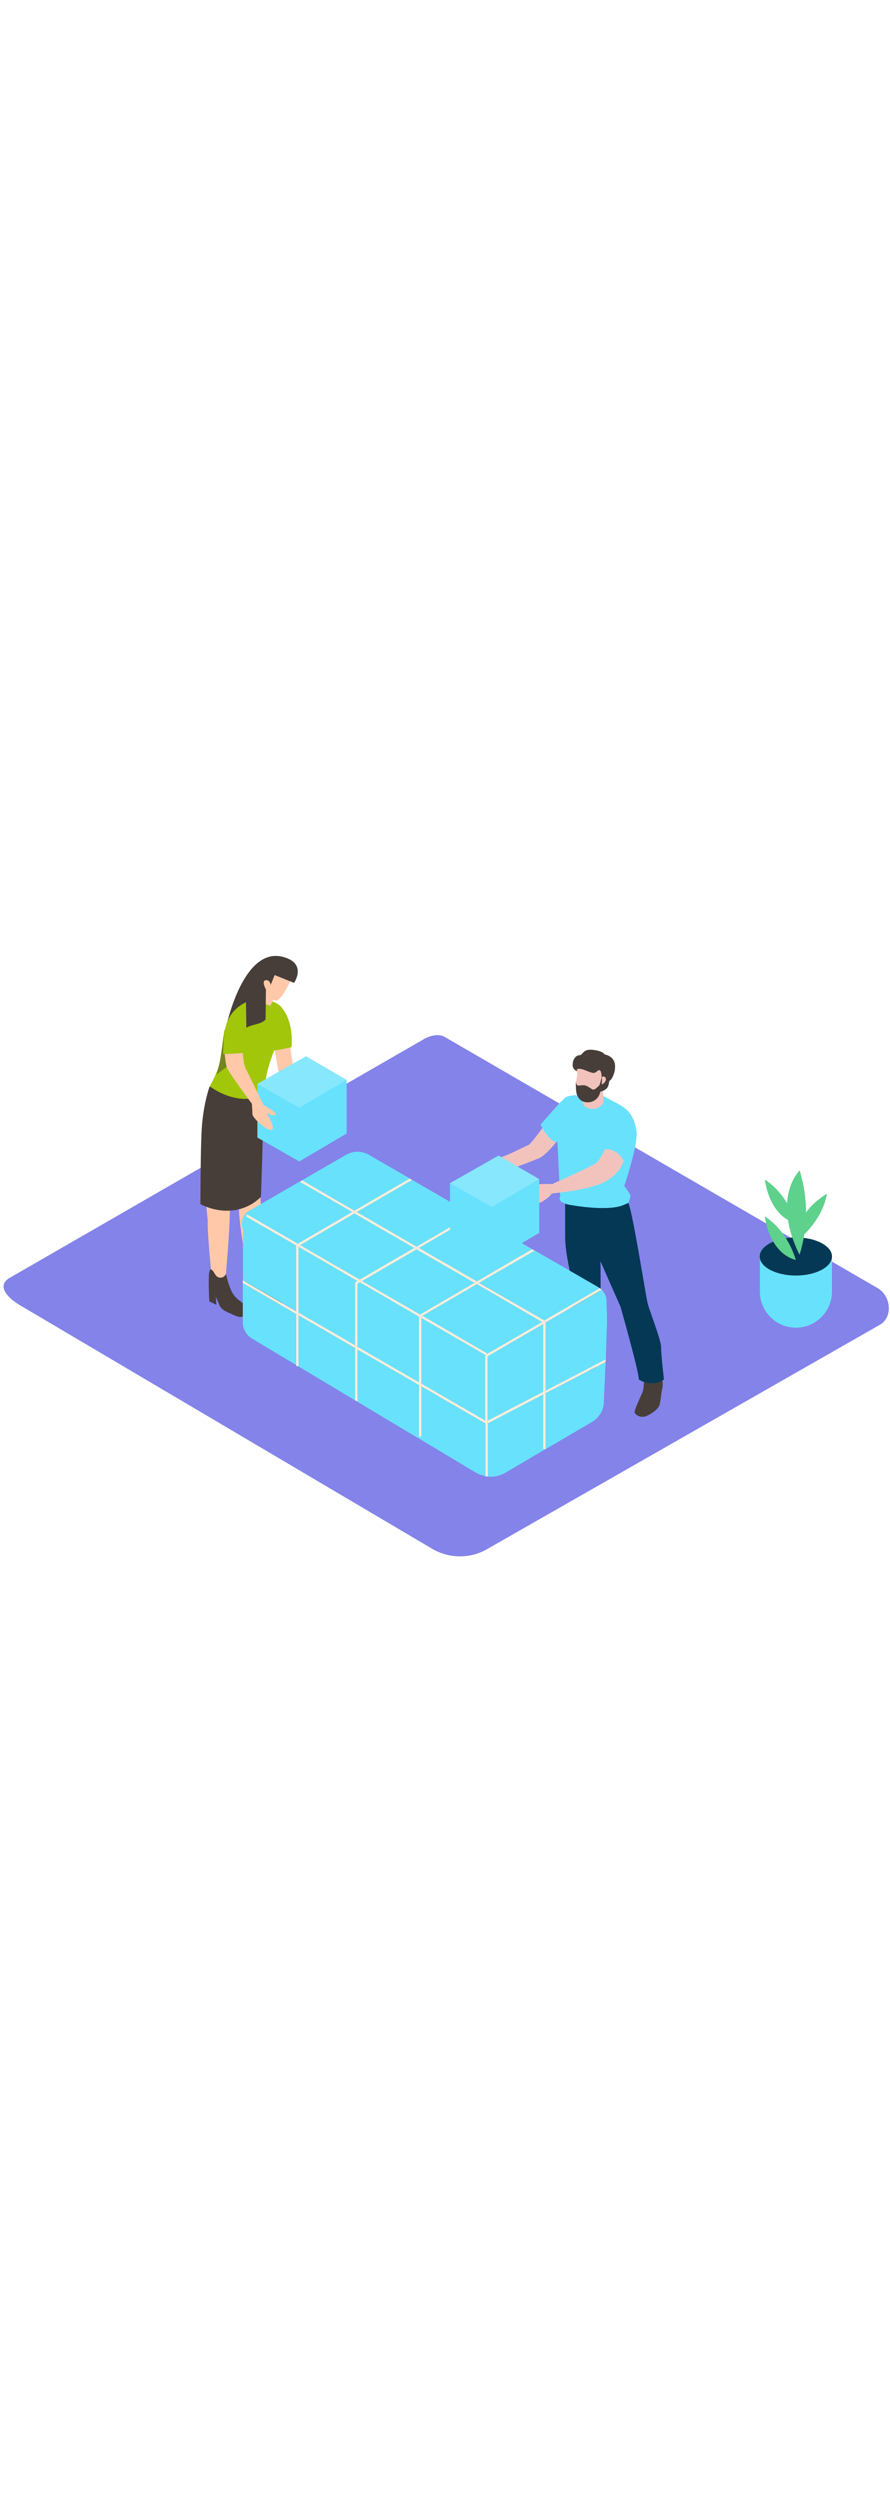 <svg version="1.1" id="Layer_1" xmlns="http://www.w3.org/2000/svg" xmlns:xlink="http://www.w3.org/1999/xlink" x="0px" y="0px" viewBox="0 0 500 500" style="width: 178px;" xml:space="preserve" data-imageid="team-building-94" imageName="Team Building" class="illustrations_image">
<style type="text/css">
	.st0_team-building-94{fill:#8383EA;}
	.st1_team-building-94{opacity:0.63;fill:url(#SVGID_1_);enable-background:new    ;}
	.st2_team-building-94{opacity:0.63;fill:url(#SVGID_00000085940203626408715080000005968398424916210339_);enable-background:new    ;}
	.st3_team-building-94{opacity:0.63;fill:url(#SVGID_00000028304940660072519820000007669111047241108385_);enable-background:new    ;}
	.st4_team-building-94{fill:#F2C3BD;}
	.st5_team-building-94{fill:#473E39;}
	.st6_team-building-94{fill:#053855;}
	.st7_team-building-94{fill:#68E1FD;}
	.st8_team-building-94{fill:#FFC8A9;}
	.st9_team-building-94{fill:#A2C609;}
	.st10_team-building-94{opacity:0.5;fill:#473E39;enable-background:new    ;}
	.st11_team-building-94{opacity:0.21;fill:#FFFFFF;enable-background:new    ;}
	.st12_team-building-94{fill:#FFEED9;}
	.st13_team-building-94{fill:#5ED18D;}
</style>
<g id="background_team-building-94">
	<path class="st0_team-building-94" d="M243.3,418.1L11.6,281.2C4.3,277-2,270.2,5.1,265.8l232.5-134c3.5-2.2,8.8-3.6,12.3-1.5l243.2,141.1&#10;&#9;&#9;c7.4,4.3,8.7,16.2,1.3,20.5L273.8,417.9C264.4,423.4,252.8,423.4,243.3,418.1z"/>
	
		<linearGradient id="SVGID_1_-team-building-94" gradientUnits="userSpaceOnUse" x1="280.242" y1="265.12" x2="173.812" y2="135.89" gradientTransform="matrix(1 0 0 -1 0 502)">
		<stop offset="0" style="stop-color:#053855"/>
		<stop offset="1" style="stop-color:#053855;stop-opacity:0"/>
	</linearGradient>
	<path class="st1_team-building-94" d="M140.8,286.9l-47.4,31L232.5,407l56.6-35C280.8,366.7,149.1,292.1,140.8,286.9z"/>
	
		<linearGradient id="SVGID_00000070096683030771723250000010353187514308226701_-team-building-94" gradientUnits="userSpaceOnUse" x1="422.805" y1="196.41" x2="437.315" y2="219.859" gradientTransform="matrix(1 0 0 -1 0 502)">
		<stop offset="0" style="stop-color:#053855;stop-opacity:0"/>
		<stop offset="1" style="stop-color:#053855"/>
	</linearGradient>
	<path style="opacity:0.63;fill:url(#SVGID_00000070096683030771723250000010353187514308226701_);enable-background:new    ;" d="&#10;&#9;&#9;M433.7,274.8L405,291.6l24.9,14.5l28.6-15.4C450.2,285.4,442,280,433.7,274.8z"/>
	
		<linearGradient id="SVGID_00000133503629986191472360000012639560192282963096_-team-building-94" gradientUnits="userSpaceOnUse" x1="201.333" y1="330.109" x2="94.903" y2="200.869" gradientTransform="matrix(1 0 0 -1 0 502)">
		<stop offset="0" style="stop-color:#053855"/>
		<stop offset="1" style="stop-color:#053855;stop-opacity:0"/>
	</linearGradient>
	<path style="opacity:0.63;fill:url(#SVGID_00000133503629986191472360000012639560192282963096_);enable-background:new    ;" d="&#10;&#9;&#9;M131.5,255.3l-48.8,24.3l24,16.2l42.2-24.2C140.7,266.3,139.9,260.5,131.5,255.3z"/>
</g>
<g id="character_2_team-building-94">
	<path class="st4_team-building-94" d="M305.7,180.2c0.4-0.9-7.1,10.1-8.9,10.8c-3.2,1.2-14.9,8-20.5,7.9c0.4,1.9,4.7,3.9,5.1,5.8&#10;&#9;&#9;c3.2,1.3,16.2-4.2,21.4-6.3c4.5-1.9,11.5-11.4,11.5-11.4L305.7,180.2z"/>
	<path class="st5_team-building-94" d="M322.9,307.1c-1.1,1.5-2.4,2.9-3.7,4.3c-2.8,1.8-5.7,3.5-8.7,4.9c-1.1,0.5-2.8,1-2.8,2.9s2.4,3.5,5.8,3.3&#10;&#9;&#9;s9.6-2.1,11.1-3.7s2.2-1.7,2.2-1.7s6,1.3,7.7-0.1c1.3-1.1,0.3-6.8-0.2-9.4C330.7,309,326.6,308.8,322.9,307.1z"/>
	<path class="st5_team-building-94" d="M361.7,323.2c0.1,2.1-0.1,4.2-0.6,6.3c-0.8,2.1-5.2,10.8-4.5,12c1.4,1.9,3.9,2.6,6.1,1.9c2.8-1,7.1-4,7.8-6.3&#10;&#9;&#9;s1.1-7.8,1.6-9.5s0-5.1,0-5.1L361.7,323.2z"/>
	<path class="st6_team-building-94" d="M330.4,229c0,0.8,3.9,20.3,6.6,26.5c2.7,6.2,11.6,26.3,11.6,26.3s10.3,36.3,10.3,40.9c0,0,7,4.9,14.1,0&#10;&#9;&#9;c0,0-1.6-13.8-1.6-18.1s-6.5-20.3-7.6-24.9s-8.5-51.8-10.8-56.1S330.1,219,330.4,229z"/>
	<path class="st6_team-building-94" d="M317.5,219v23.3c0,11.4,4.3,24.4,4.1,29s0,36.5,0,36.5c4.1,2.4,9.2,2.4,13.3,0c0,0,2.1-22.5,2.4-26.5&#10;&#9;&#9;s0-29.2,0-33.8s-2.1-22.8-6.9-26.7S317.5,219,317.5,219z"/>
	<path class="st7_team-building-94 targetColor" d="M326,162.9c0,0-6.3-0.1-8.4,1.4s-13.9,15.2-13.9,15.2s3.2,7.2,7.9,9.7h1.6c0,0,1.2,29.5,1.6,31&#10;&#9;&#9;c0,0-0.9-0.1-0.2,1.7s5,2.6,5,2.6s21.7,4.2,30.9,0.1l2.5-1.1c0,0,1.5-3.4,1.1-4.5c-1-1.7-2.2-3.4-3.4-5c0,0,7-20.7,7-28.9&#10;&#9;&#9;c0-4.9-2.2-10.8-5.7-14s-14.5-8.2-14.5-8.2L326,162.9z" style="fill: rgb(104, 225, 253);"/>
	<path class="st4_team-building-94" d="M327.2,162.9l0.2,4.3c0,0,0.7,4.2,7,3.4c0,0,4.9-1.4,4.7-4.5c-0.1-0.8-0.6-8.8-0.6-8.8"/>
	<path class="st5_team-building-94" d="M325.2,149.7c-2-0.1-3.6-1.8-3.5-3.8c0,0,0-0.1,0-0.1c0.1-3.5,2.2-5.3,4-5.3s1.5-3.6,7.3-3s6.7,2.6,6.7,2.6&#10;&#9;&#9;s4.9,0.7,5.7,5.2s-1.8,9-2.7,9.4s-0.2,2.9-2,4.6c-1.2,1.1-2.7,1.7-4.3,1.7"/>
	<path class="st4_team-building-94" d="M324.1,148.4c0.2,1.5,0.2,2.9,0,4.4c-0.3,1.5-2.1,8.9,4.1,13.4c0,0,6.3,0.9,9.4-6.4c0,0,1.1-9.4-0.4-10.6&#10;&#9;&#9;s-1.8,1.8-4.5,1.2S326.5,147.4,324.1,148.4z"/>
	<path class="st4_team-building-94" d="M338.1,152.8c-0.9,0.7-1.6,1.7-1.8,2.8c-0.4,0-0.8,0.4-0.7,0.8c0,0.2,0.1,0.4,0.3,0.6c0.9,0.6,2.2,0,3-0.5&#10;&#9;&#9;c0.9-0.6,1.5-1.6,1.5-2.7c-0.1-0.8-0.8-1.4-1.6-1.3C338.5,152.7,338.3,152.7,338.1,152.8z"/>
	<path class="st5_team-building-94" d="M338,152.8c0,0-0.9,4.6-1.6,5c-0.9,0.6-2.1,2.3-3.4,2c-0.2-0.1-0.4-0.2-0.6-0.3c-1.3-0.8-2.6-1.9-4.2-2.1&#10;&#9;&#9;c-1.8-0.1-3.5,0.5-4-0.1c-0.4-0.6-0.6-1.2-0.7-1.9c0,0-0.1,5.2,0.5,6.9s1.6,4,4.9,4.6c2.8,0.5,5.6-0.7,7.2-3c2.1-3.2,2.1-10,2.1-10&#10;&#9;&#9;L338,152.8z"/>
	<path class="st4_team-building-94" d="M340,193.3c0,0-3.1,6-4.8,7.6s-20.9,10.2-22.6,10.9s-2,1.2-3,1.1s-9.3-0.1-9.7,0.7c-0.2,0.6-0.2,1.2,0,1.8&#10;&#9;&#9;c0,0-2.6,1.5-2,3s1.9,5.3,4.2,5.3s7.5-4.4,7.9-5.5c0,0,21.3-1.8,30.1-6.7s10.2-11.6,10.2-11.6S347.6,193.2,340,193.3z"/>
</g>
<g id="character_1_team-building-94">
	<path class="st8_team-building-94" d="M162.8,133.8c0,0,1.8,15.2,3.2,18.7s6.2,18.7,6.2,18.7s3.4,4.9,2.1,5.5s-3.4-3.8-3.4-3.8l-6.4-1.7&#10;&#9;&#9;c0,0-5.7-15.2-7.1-18.6s-3.3-17-3.3-17"/>
	<path class="st8_team-building-94" d="M145.3,198.9c0,0,0.8,20.1,1.3,26.2s0.2,34.7,0.2,34.7c-1.8,0.8-3.8,1-5.7,0.8c-3.5-0.4-6.9-28.9-6.8-32.7&#10;&#9;&#9;s-5.3-24.9-5.4-33.4s4.2-18.7,10.7-17.6S145.3,198.9,145.3,198.9z"/>
	<path class="st8_team-building-94" d="M130,207.3c0,0-0.9,20.1-1,26.3s-2.3,33-2.3,33c-2.5,0.7-5.1,1-7.6,0.6c0,0-2.7-27.2-2.4-32.6&#10;&#9;&#9;c0.2-3.9-3.3-24.6-2.6-33.1s5.8-18.3,12.2-16.6S130,207.3,130,207.3z"/>
	<path class="st5_team-building-94" d="M151.8,269.8c-2.9-3.5-4.6-11.7-4.6-11.7s0.1-0.1-0.2-0.5c-0.6,1.3-1.9,2.1-3.3,2c-3-0.2-3-4-5.4-4.8&#10;&#9;&#9;c-0.1,0.2-0.3,0.5-0.4,0.8c-1.1,2.5-0.2,17.3-0.2,17.3l4,2l-0.4-4.7c0,0,1.1,2.5,2.1,5.1s4.8,3.9,8.7,5.6s5.9,0.4,6.9-2.6&#10;&#9;&#9;S154.7,273.3,151.8,269.8z"/>
	<path class="st5_team-building-94" d="M146.6,220.1c1-28.2,1.6-55.8,1.6-55.8s-23.9-11.8-30.5-6c0,0-3.5,9.3-4.4,24c-0.4,7-0.7,23.8-0.7,41.9&#10;&#9;&#9;C124.1,230,137.4,229.2,146.6,220.1z"/>
	<path class="st9_team-building-94" d="M150,150.5c1-4.3,2.4-8.6,4.1-12.7c2.9-7.4,4.9-14.8,4.4-22.6c-0.1-0.8-0.4-1.6-0.9-2.2&#10;&#9;&#9;c-4.1-4.3-13.1-3.3-13.1-3.3c-1.2-0.1-2.5-0.1-3.7,0.1c0,0.4-0.3,0.7-0.6,0.7c-10.3,1.2-13.6,12.3-14.9,21&#10;&#9;&#9;c-0.9,6-1.1,12.1-3.3,17.8c-1.2,3-2.6,5.9-4.2,8.7c3,2.2,16.4,11.1,30.1,4.9C148.6,158.8,149.1,154.6,150,150.5z"/>
	<path class="st9_team-building-94" d="M156.9,112.4c0,0,8.2,6.3,6.9,23.6c0,0-7.8,1.9-10.6,1.9"/>
	<path class="st10_team-building-94" d="M129.6,142.3l-3.6-15.8c0,0-0.5,4.4-0.5,4.5c-0.5,4.3-1.8,12.1-2,13.4l-1.8,6.9l7.5-5.6L129.6,142.3z"/>
	<path class="st8_team-building-94" d="M156.7,104.4L156.7,104.4c-0.3,0.3-0.6,0.5-0.8,0.8c-1.4,2.5-2.7,5-4,7.5c-1-0.2-2-0.6-2.9-1.1&#10;&#9;&#9;c-1.5-0.9-2.8-2.2-3.7-3.7l1.6-8L156.7,104.4z"/>
	<path class="st8_team-building-94" d="M165.2,93.7c0.2,0.5-6.9,17.5-10.7,16s-9.2-8.2-7.2-15.1S162.2,86.4,165.2,93.7z"/>
	<path class="st5_team-building-94" d="M159,85.3c-22.4-6-31.8,38.7-31.8,38.7c1.8-9.5,11-13.2,11-13.2l0.2,14.3c3.4-2.1,8.5-1.8,10.8-4.7l0.2-16.8&#10;&#9;&#9;c0,0-2.7-4.8-0.2-5.2s2.9,2.6,2.9,2.6l2.2-5.5l10.9,4.4C165.3,99.8,172.7,88.9,159,85.3z"/>
	<path class="st5_team-building-94" d="M131.7,275.7c-2.9-3.5-4.6-11.7-4.6-11.7s0.1-0.1-0.2-0.5c-0.6,1.3-1.9,2.1-3.3,2c-3-0.2-3-4-5.4-4.8&#10;&#9;&#9;c-0.1,0.2-0.2,0.5-0.4,0.8c-1.1,2.5-0.2,17.3-0.2,17.3l4,2l-0.4-4.7c0,0,1.1,2.5,2.2,5.1s4.8,3.9,8.7,5.6s5.9,0.4,6.9-2.6&#10;&#9;&#9;S134.5,279.2,131.7,275.7z"/>
	<polyline class="st7_team-building-94 targetColor" points="144.6,156.6 144.6,186.8 168.1,200.2 194.7,184.5 194.7,154.4 &#9;" style="fill: rgb(104, 225, 253);"/>
	<polygon class="st7_team-building-94 targetColor" points="144.6,156.6 171.9,141.1 194.7,154.4 168.1,170.1 &#9;" style="fill: rgb(104, 225, 253);"/>
	<polygon class="st11_team-building-94" points="144.6,156.6 171.9,141.1 194.7,154.4 168.1,170.1 &#9;"/>
	<polygon class="st7_team-building-94 targetColor" points="168.1,170.1 168.1,200.2 194.7,184.5 194.7,154.4 &#9;" style="fill: rgb(104, 225, 253);"/>
	<path class="st8_team-building-94" d="M136.2,134.5c0,0,0.1,10.1,1.8,13.4s9.8,20.4,10.2,20.7s7.5,4,6.6,5.3s-5.1-0.9-5.1-0.9s5.2,8,3.1,9.4&#10;&#9;&#9;s-11-6.5-11-8.8s-0.3-5.8-0.3-5.8s-13.1-17.6-14.1-20.5s-1.8-14.4-1.8-14.4S131.5,129.7,136.2,134.5z"/>
	<path class="st9_team-building-94" d="M136.9,125.1l0.9,14.2c-1.2-0.2-12.2,0.9-12.4,0.5s0.6-13.3,0.6-13.3"/>
</g>
<g id="blocks_team-building-94">
	<polygon class="st7_team-building-94 targetColor" points="273.9,345.9 305.2,329.6 305.2,291.5 273.9,309.7 &#9;" style="fill: rgb(104, 225, 253);"/>
	<polygon class="st7_team-building-94 targetColor" points="237.3,286.9 273.6,308 273.2,308.6 304.6,290.4 267.9,269.1 &#9;" style="fill: rgb(104, 225, 253);"/>
	<polygon class="st7_team-building-94 targetColor" points="267.9,267.6 299,249.5 266.4,230.7 235.3,248.8 &#9;" style="fill: rgb(104, 225, 253);"/>
	<path class="st7_team-building-94 targetColor" d="M305.9,289.6l31.1-18.1c-0.2-0.1-0.4-0.3-0.5-0.4l-36.2-20.9l-31.1,18.1L305.9,289.6z" style="fill: rgb(104, 225, 253);"/>
	<path class="st7_team-building-94 targetColor" d="M230.2,209.8l-23-13.3c-3.9-2.3-8.8-2.3-12.7,0l-24.8,14.3l29.5,17.1L230.2,209.8z" style="fill: rgb(104, 225, 253);"/>
	<polygon class="st7_team-building-94 targetColor" points="202.2,268.1 200.8,268.9 200.8,304.3 235.4,324.3 235.4,287.4 &#9;" style="fill: rgb(104, 225, 253);"/>
	<polygon class="st7_team-building-94 targetColor" points="232.7,248.8 199.1,229.4 168.6,247.2 202.1,266.6 &#9;" style="fill: rgb(104, 225, 253);"/>
	<polygon class="st7_team-building-94 targetColor" points="272.7,308.9 236.7,288.1 236.7,325 272.6,345.8 272.6,309 &#9;" style="fill: rgb(104, 225, 253);"/>
	<polygon class="st7_team-building-94 targetColor" points="236,286.2 266.6,268.4 234,249.6 203.4,267.4 &#9;" style="fill: rgb(104, 225, 253);"/>
	<polygon class="st7_team-building-94 targetColor" points="200.9,267.4 167.7,248.1 167.7,285.1 199.5,303.5 199.5,268.2 &#9;" style="fill: rgb(104, 225, 253);"/>
	<path class="st7_team-building-94 targetColor" d="M166.4,247.4l-28.1-16.3l0.6-1.1l28.4,16.4l30.6-17.8l-29.5-17.1L140,228c-3.6,2.1-5.2,6.6-3.5,10.5v5.6&#10;&#9;&#9;c0,0.3,0,0.6,0,0.9v22l30,17.3L166.4,247.4z" style="fill: rgb(104, 225, 253);"/>
	<polygon class="st7_team-building-94 targetColor" points="234,248.1 265.1,230 231.5,210.6 200.4,228.6 &#9;" style="fill: rgb(104, 225, 253);"/>
	<path class="st7_team-building-94 targetColor" d="M236.7,326.5v28.2h-1.3v-29l-34.6-20v29.4l66.4,39.8c1.7,1,3.5,1.7,5.4,2v-29.6L236.7,326.5z" style="fill: rgb(104, 225, 253);"/>
	<path class="st7_team-building-94 targetColor" d="M305.2,331.1l-31.3,16.3v29.8c3.5,0.4,7-0.4,10.1-2.2l22.4-13.2h-1.2V331.1z" style="fill: rgb(104, 225, 253);"/>
	<path class="st7_team-building-94 targetColor" d="M306.5,361.8l26.1-15.3c3.9-2.3,6.5-6.5,6.6-11.1l1-22.4l-33.7,17.5L306.5,361.8z" style="fill: rgb(104, 225, 253);"/>
	<path class="st7_team-building-94 targetColor" d="M341,289.4l-0.3-10.8l0,0c0-2.3-0.9-4.6-2.6-6.2l-31.6,18.4V329l33.8-17.5L341,289.4" style="fill: rgb(104, 225, 253);"/>
	<polygon class="st7_team-building-94 targetColor" points="167.7,286.6 167.7,315.2 167.5,315.2 199.5,334.4 199.5,305 &#9;" style="fill: rgb(104, 225, 253);"/>
	<path class="st7_team-building-94 targetColor" d="M136.4,268.5v21.9c0,3.8,2,7.3,5.2,9.3l24.7,14.8v-28.6L136.4,268.5z" style="fill: rgb(104, 225, 253);"/>
	<polygon class="st7_team-building-94 targetColor" points="273.9,345.9 305.2,329.6 305.2,291.5 273.9,309.7 &#9;" style="fill: rgb(104, 225, 253);"/>
	<polygon class="st7_team-building-94 targetColor" points="237.3,286.9 273.6,308 273.2,308.6 304.6,290.4 267.9,269.1 &#9;" style="fill: rgb(104, 225, 253);"/>
	<polygon class="st7_team-building-94 targetColor" points="267.9,267.6 299,249.5 266.4,230.7 235.3,248.8 &#9;" style="fill: rgb(104, 225, 253);"/>
	<path class="st7_team-building-94 targetColor" d="M305.9,289.6l31.1-18.1c-0.2-0.1-0.4-0.3-0.5-0.4l-36.2-20.9l-31.1,18.1L305.9,289.6z" style="fill: rgb(104, 225, 253);"/>
	<path class="st7_team-building-94 targetColor" d="M230.2,209.8l-23-13.3c-3.9-2.3-8.8-2.3-12.7,0l-24.8,14.3l29.5,17.1L230.2,209.8z" style="fill: rgb(104, 225, 253);"/>
	<polygon class="st7_team-building-94 targetColor" points="202.2,268.1 200.8,268.9 200.8,304.3 235.4,324.3 235.4,287.4 &#9;" style="fill: rgb(104, 225, 253);"/>
	<polygon class="st7_team-building-94 targetColor" points="232.7,248.8 199.1,229.4 168.6,247.2 202.1,266.6 &#9;" style="fill: rgb(104, 225, 253);"/>
	<polygon class="st7_team-building-94 targetColor" points="272.7,308.9 236.7,288.1 236.7,325 272.6,345.8 272.6,309 &#9;" style="fill: rgb(104, 225, 253);"/>
	<polygon class="st7_team-building-94 targetColor" points="236,286.2 266.6,268.4 234,249.6 203.4,267.4 &#9;" style="fill: rgb(104, 225, 253);"/>
	<polygon class="st7_team-building-94 targetColor" points="200.9,267.4 167.7,248.1 167.7,285.1 199.5,303.5 199.5,268.2 &#9;" style="fill: rgb(104, 225, 253);"/>
	<path class="st7_team-building-94 targetColor" d="M168.4,211.6L140,228c-0.7,0.4-1.3,0.9-1.9,1.5c0.3,0.2,0.5,0.4,0.8,0.5l0,0l28.4,16.4l30.6-17.8L168.4,211.6z&#10;&#9;&#9;" style="fill: rgb(104, 225, 253);"/>
	<polygon class="st7_team-building-94 targetColor" points="234,248.1 265.1,230 231.5,210.6 200.4,228.6 &#9;" style="fill: rgb(104, 225, 253);"/>
	<path class="st7_team-building-94 targetColor" d="M236.7,326.5v28.2h-0.2v1.8l30.7,18.4c1.7,1,3.5,1.7,5.4,2v-29.6L236.7,326.5z" style="fill: rgb(104, 225, 253);"/>
	<path class="st7_team-building-94 targetColor" d="M235.2,352.4c0-0.2,0.1-0.3,0.2-0.4v-26.2l-34.6-20v29.4l34.5,20.7V352.4z" style="fill: rgb(104, 225, 253);"/>
	<path class="st7_team-building-94 targetColor" d="M305.2,331.1l-31.3,16.3v29.8c3.5,0.4,7-0.4,10.1-2.2l22.4-13.2h-1.2V331.1z" style="fill: rgb(104, 225, 253);"/>
	<path class="st7_team-building-94 targetColor" d="M306.5,361.8l26.1-15.3c3.9-2.3,6.5-6.5,6.6-11.1l1-22.4l-33.7,17.5L306.5,361.8z" style="fill: rgb(104, 225, 253);"/>
	<path class="st7_team-building-94 targetColor" d="M341,289.4l-0.3-10.8l0,0c0-2.3-0.9-4.6-2.6-6.2l-31.6,18.4V329l33.8-17.5L341,289.4" style="fill: rgb(104, 225, 253);"/>
	<polygon class="st7_team-building-94 targetColor" points="167.7,286.6 167.7,315.2 167.5,315.2 199.5,334.4 199.5,305 &#9;" style="fill: rgb(104, 225, 253);"/>
	<path class="st7_team-building-94 targetColor" d="M136.4,268.5v21.9c0,3.8,2,7.3,5.2,9.3l24.7,14.8v-28.6L136.4,268.5z" style="fill: rgb(104, 225, 253);"/>
	<polygon class="st12_team-building-94" points="235.4,354.8 236.7,354.8 236.7,326.5 235.4,325.8 &#9;"/>
	<polygon class="st12_team-building-94" points="237.3,286.9 267.9,269.1 266.6,268.4 236,286.2 &#9;"/>
	<polygon class="st12_team-building-94" points="235.4,287.4 235.4,324.3 236.7,325 236.7,288.1 &#9;"/>
	<polygon class="st12_team-building-94" points="269.1,268.4 300.3,250.3 299,249.5 267.9,267.6 &#9;"/>
	<polygon class="st12_team-building-94" points="235.3,248.8 266.4,230.7 265.1,230 234,248.1 &#9;"/>
	<polygon class="st12_team-building-94" points="199.5,305 199.5,334.4 200.8,335.1 200.8,305.8 &#9;"/>
	<polygon class="st12_team-building-94" points="202.2,268.1 200.9,267.4 199.5,268.2 199.5,303.5 200.8,304.3 200.8,268.9 &#9;"/>
	<polygon class="st12_team-building-94" points="203.4,267.4 234,249.6 232.7,248.8 202.1,266.6 &#9;"/>
	<polygon class="st12_team-building-94" points="166.4,315.2 167.5,315.2 166.4,314.5 &#9;"/>
	<polygon class="st12_team-building-94" points="199.1,229.4 197.9,228.6 167.3,246.4 168.6,247.2 &#9;"/>
	<polygon class="st12_team-building-94" points="200.4,228.6 231.5,210.6 230.2,209.8 199.1,227.9 &#9;"/>
	<polygon class="st12_team-building-94" points="167.7,286.6 166.4,285.9 166.4,314.5 167.5,315.2 167.7,315.2 &#9;"/>
	<polygon class="st12_team-building-94" points="167.7,248.1 166.4,247.4 166.4,284.4 167.7,285.1 &#9;"/>
	<polygon class="st12_team-building-94" points="202.1,266.6 168.6,247.2 167.7,247.7 167.7,248.1 200.9,267.4 &#9;"/>
	<polygon class="st12_team-building-94" points="236.7,288.1 272.7,308.9 273,308.8 273.2,308.6 273.6,308 237.3,286.9 236.7,287.3 &#9;"/>
	<polygon class="st12_team-building-94" points="236,286.2 203.4,267.4 202.2,268.1 235.4,287.4 235.4,286.5 &#9;"/>
	<polygon class="st12_team-building-94" points="167.3,246.4 138.9,230 138.2,231.1 166.4,247.4 166.4,247 &#9;"/>
	<polygon class="st12_team-building-94" points="235.4,286.5 235.4,287.4 236.7,288.1 236.7,287.3 237.3,286.9 236,286.2 &#9;"/>
	<polygon class="st12_team-building-94" points="202.1,266.6 200.9,267.4 202.2,268.1 203.4,267.4 &#9;"/>
	<polygon class="st12_team-building-94" points="167.7,247.7 168.6,247.2 167.3,246.4 166.4,247 166.4,247.4 167.7,248.1 &#9;"/>
	<path class="st12_team-building-94" d="M272.6,377.2h1.3l0,0c-0.4,0-0.9-0.1-1.3-0.2V377.2z"/>
	<path class="st12_team-building-94" d="M273.3,347.7l-0.3-0.2l-0.3-0.2V377c0.4,0.1,0.9,0.2,1.3,0.2v-29.9L273.3,347.7z"/>
	<polygon class="st12_team-building-94" points="273,309.1 272.7,308.9 272.6,309 272.6,345.8 273.3,346.2 273.9,345.9 273.9,309.7 305.2,291.5 &#10;&#9;&#9;305.2,290.8 304.6,290.4 273.2,308.6 &#9;"/>
	<path class="st12_team-building-94" d="M306.5,290v0.7l31.6-18.4c-0.3-0.3-0.7-0.6-1.1-0.9l-31.1,18.1L306.5,290z"/>
	<polygon class="st12_team-building-94" points="272.7,308.9 273,309.1 273.2,308.6 273,308.8 &#9;"/>
	<polygon class="st12_team-building-94" points="306.5,361.8 306.5,361.8 306.4,361.8 &#9;"/>
	<polygon class="st12_team-building-94" points="199.1,227.9 169.7,210.8 168.4,211.6 197.9,228.6 &#9;"/>
	<polygon class="st12_team-building-94" points="305.2,331.1 305.2,361.8 306.4,361.8 306.5,361.8 306.5,330.4 &#9;"/>
	<polygon class="st12_team-building-94" points="266.6,268.4 267.9,267.6 235.3,248.8 234,249.6 &#9;"/>
	<polygon class="st12_team-building-94" points="305.2,329.6 306.5,329 306.5,290.8 305.2,291.5 &#9;"/>
	<polygon class="st12_team-building-94" points="232.7,248.8 234,248.1 200.4,228.6 199.1,229.4 &#9;"/>
	<polygon class="st12_team-building-94" points="304.6,290.4 305.9,289.6 269.1,268.4 267.9,269.1 &#9;"/>
	<polygon class="st12_team-building-94" points="267.9,269.1 269.1,268.4 267.9,267.6 266.6,268.4 &#9;"/>
	<polygon class="st12_team-building-94" points="234,249.6 235.3,248.8 234,248.1 232.7,248.8 &#9;"/>
	<polygon class="st12_team-building-94" points="200.4,228.6 199.1,227.9 197.9,228.6 199.1,229.4 &#9;"/>
	<polygon class="st12_team-building-94" points="305.9,289.6 304.6,290.4 305.2,290.8 305.2,291.5 306.5,290.8 306.5,290 &#9;"/>
	<polygon class="st12_team-building-94" points="166.4,284.4 136.4,267 136.4,268.5 166.4,285.9 &#9;"/>
	<polygon class="st12_team-building-94" points="273.9,345.9 273.9,347.4 305.2,331.1 305.2,329.6 &#9;"/>
	<polygon class="st12_team-building-94" points="306.5,330.4 340.2,312.9 340.3,311.4 306.5,329 &#9;"/>
	<polygon class="st12_team-building-94" points="167.7,285.1 167.7,286.6 199.5,305 199.5,303.5 &#9;"/>
	<polygon class="st12_team-building-94" points="236.7,325 236.7,326.5 272.6,347.3 272.6,345.8 &#9;"/>
	<polygon class="st12_team-building-94" points="200.8,304.3 200.8,305.8 235.4,325.8 235.4,324.3 &#9;"/>
	<polygon class="st12_team-building-94" points="235.4,324.3 235.4,325.8 236.7,326.5 236.7,325 &#9;"/>
	<polygon class="st12_team-building-94" points="199.5,303.5 199.5,305 200.8,305.8 200.8,304.3 &#9;"/>
	<polygon class="st12_team-building-94" points="166.4,284.4 166.4,285.9 167.7,286.6 167.7,285.1 &#9;"/>
	<polygon class="st12_team-building-94" points="273.3,346.2 272.6,345.8 272.6,347.3 273,347.5 273.3,347.7 273.9,347.4 273.9,345.9 &#9;"/>
	<polygon class="st12_team-building-94" points="305.2,331.1 306.5,330.4 306.5,329 305.2,329.6 &#9;"/>
	<polyline class="st7_team-building-94 targetColor" points="252.8,212.4 252.8,242.5 276.3,256 302.9,240.3 302.9,210.1 &#9;" style="fill: rgb(104, 225, 253);"/>
	<polygon class="st7_team-building-94 targetColor" points="252.8,212.4 280.1,196.9 302.9,210.1 276.3,225.8 &#9;" style="fill: rgb(104, 225, 253);"/>
	<polygon class="st11_team-building-94" points="252.8,212.4 280.1,196.9 302.9,210.1 276.3,225.8 &#9;"/>
	<polygon class="st7_team-building-94 targetColor" points="276.3,225.8 276.3,256 302.9,240.3 302.9,210.1 &#9;" style="fill: rgb(104, 225, 253);"/>
</g>
<g id="plant_team-building-94">
	<path class="st7_team-building-94 targetColor" d="M445.3,260.9c-6.6-0.6-13.5-2.6-18.4-7.1v19.5c0,11.2,9.1,20.3,20.2,20.3l0,0c11.2,0,20.3-9.1,20.3-20.3&#10;&#9;&#9;c0,0,0,0,0,0v-19.8C460.5,256.3,452.6,261.5,445.3,260.9z" style="fill: rgb(104, 225, 253);"/>
	<ellipse class="st13_team-building-94" cx="447.1" cy="253.6" rx="20.3" ry="10.7"/>
	<path class="st13_team-building-94" d="M447.1,255.5c0,0-13.8-2-17.4-24.3C429.7,231.2,441.5,237.6,447.1,255.5z"/>
	<path class="st13_team-building-94" d="M449.2,252.6c0,0-15.8-28.4,0-47.4C454,220.7,454,237.2,449.2,252.6z"/>
	<path class="st13_team-building-94" d="M447.1,234.8c0,0-13.8-2-17.4-24.3C429.7,210.5,441.5,217,447.1,234.8z"/>
	<path class="st13_team-building-94" d="M448.8,243.9c0,0-3.5-13.5,15.7-25.5C464.5,218.4,463.1,231.8,448.8,243.9z"/>
	<ellipse class="st6_team-building-94" cx="447.1" cy="253.6" rx="20.3" ry="10.7"/>
	<path class="st13_team-building-94" d="M447.1,255.5c0,0-13.8-2-17.4-24.3C429.7,231.2,441.5,237.6,447.1,255.5z"/>
	<path class="st13_team-building-94" d="M449.2,252.6c0,0-15.8-28.4,0-47.4C454,220.7,454,237.2,449.2,252.6z"/>
	<path class="st13_team-building-94" d="M447.1,234.8c0,0-13.8-2-17.4-24.3C429.7,210.5,441.5,217,447.1,234.8z"/>
	<path class="st13_team-building-94" d="M448.8,243.9c0,0-3.5-13.5,15.7-25.5C464.5,218.4,463.1,231.8,448.8,243.9z"/>
</g>
</svg>